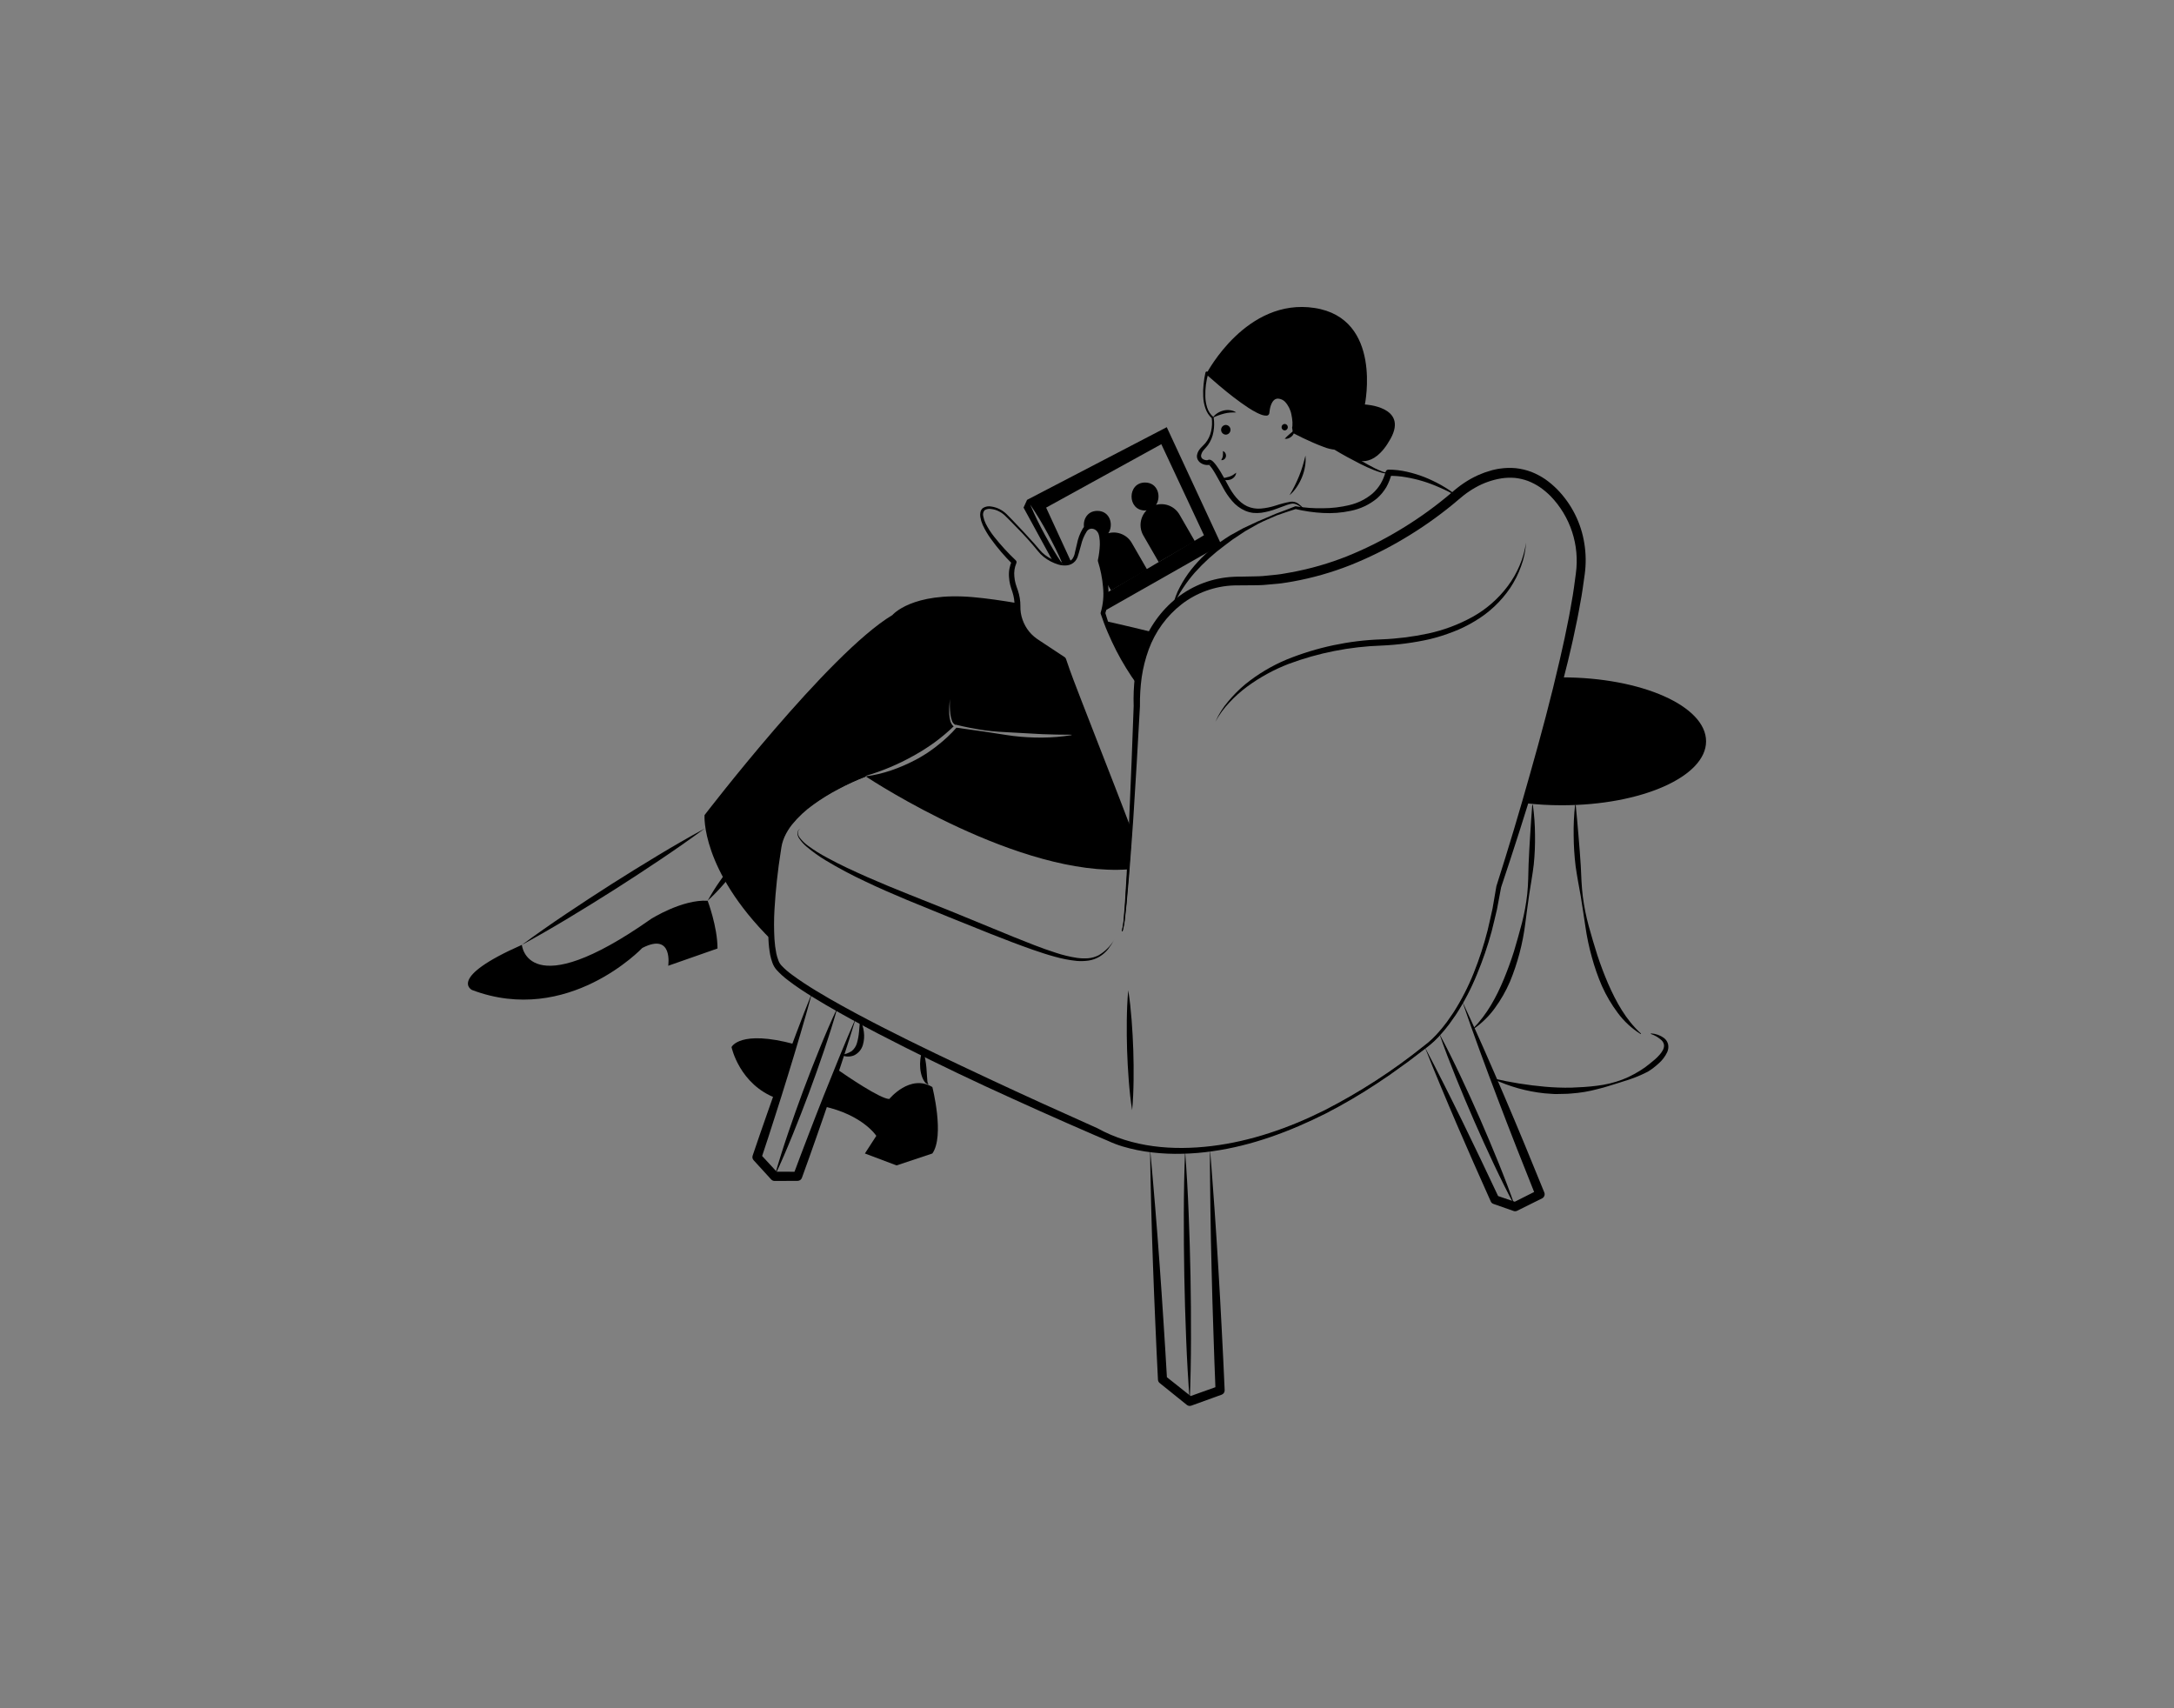 <svg width="700" height="550" viewBox="0 0 700 550" fill="none" xmlns="http://www.w3.org/2000/svg">
<rect x="0" y="0" width="700" height="550" fill="#808080" stroke="none"/>
<path d="M369.361 183.378L357.721 190.088L357.701 190.058L355.761 186.688C355.477 184.586 355.015 182.512 354.381 180.488C355.311 176.168 355.081 173.508 354.661 171.958C354.497 171.303 354.145 170.711 353.647 170.256C353.149 169.8 352.528 169.502 351.861 169.398C351.352 169.334 350.836 169.419 350.374 169.643C349.913 169.866 349.526 170.219 349.261 170.658C348.341 168.028 349.701 164.488 353.331 164.488C357.471 164.488 358.631 169.048 356.871 171.678C358.296 171.296 359.807 171.395 361.17 171.959C362.533 172.523 363.672 173.521 364.411 174.798L369.271 183.218L369.361 183.378Z" fill="black"/>
<path d="M342.221 212.478C344.611 220.338 362.191 262.318 363.931 266.458L363.281 279.908C328.411 282.448 281.081 251.508 278.741 249.968C281.531 249.595 284.277 248.949 286.941 248.038C289.636 247.121 292.255 245.991 294.771 244.658C296.051 244.028 297.241 243.228 298.461 242.498C299.621 241.668 300.821 240.888 301.921 239.968C304.112 238.269 306.138 236.368 307.971 234.288C309.441 234.518 310.891 234.728 312.351 234.908L316.991 235.558C320.081 235.998 323.151 236.558 326.261 236.958C329.37 237.331 332.5 237.505 335.631 237.478C338.766 237.453 341.895 237.192 344.991 236.698C345.006 236.693 345.02 236.684 345.031 236.672C345.042 236.659 345.049 236.644 345.051 236.628C345.05 236.61 345.042 236.592 345.029 236.58C345.016 236.567 344.999 236.559 344.981 236.558C341.851 236.548 338.751 236.508 335.651 236.378L326.351 235.868C323.251 235.718 320.131 235.568 317.051 235.138C313.971 234.698 310.901 234.098 307.891 233.358C307.807 233.338 307.718 233.348 307.641 233.388C307.374 233.253 307.138 233.065 306.945 232.837C306.753 232.608 306.609 232.343 306.521 232.058C306.252 231.332 306.074 230.577 305.991 229.808C305.814 228.244 305.777 226.668 305.881 225.098C305.656 226.667 305.576 228.254 305.641 229.838C305.674 230.646 305.801 231.449 306.021 232.228C306.145 232.64 306.338 233.029 306.591 233.378C306.728 233.559 306.889 233.721 307.071 233.858C305.193 235.666 303.199 237.349 301.101 238.898C298.857 240.538 296.509 242.031 294.071 243.368C289.192 246.108 284.015 248.279 278.641 249.838C278.624 249.843 278.608 249.853 278.598 249.868C278.587 249.882 278.581 249.9 278.581 249.918C278.582 249.925 278.586 249.932 278.591 249.938C277.241 250.408 253.181 259.158 250.911 272.638C249.251 282.478 247.931 293.998 248.381 302.188L248.291 302.548C225.571 279.968 226.851 262.438 226.851 262.438C226.851 262.438 266.791 210.308 287.341 198.028C287.341 198.028 293.601 190.508 313.401 192.268C317.521 192.628 322.421 193.328 327.601 194.208C327.624 194.534 327.628 194.861 327.611 195.188C327.555 197.453 328.068 199.695 329.104 201.71C330.14 203.724 331.666 205.446 333.541 206.718C335.031 207.728 342.221 212.478 342.221 212.478Z" fill="black"/>
<path d="M371.131 203.548C367.011 209.368 366.231 219.168 366.231 219.168L366.181 220.258C361.955 213.94 358.526 207.125 355.971 199.968C364.811 201.958 371.131 203.548 371.131 203.548Z" fill="black"/>
<path d="M357.701 190.058L356.081 191.018C356.107 192.999 355.845 194.973 355.301 196.878L393.231 175.348L375.681 137.538L330.701 160.938L329.571 163.438L338.941 180.608C339.913 181.081 340.957 181.389 342.031 181.518C340.011 178.568 338.241 175.478 336.521 172.358C334.744 169.136 333.136 165.825 331.701 162.438C333.76 165.485 335.663 168.636 337.401 171.878C339.091 175.028 340.721 178.218 342.111 181.528C343.086 181.674 344.082 181.491 344.941 181.008L344.931 180.998L336.841 163.438L373.931 143.018L387.661 172.338L369.271 183.218L357.701 190.058Z" fill="black"/>
<path d="M168.038 304.214C168.038 304.214 169.709 323.93 209.643 295.859C209.643 295.859 219.668 289.51 227.855 290.011C227.855 290.011 231.03 298.366 231.03 305.383L215.157 310.942C215.157 310.942 216.828 300.037 206.802 305.216C206.802 305.216 182.909 330.446 151.998 318.75C151.998 318.75 143.811 314.907 168.038 304.214Z" fill="black"/>
<path d="M168.038 304.214C172.732 300.769 177.494 297.431 182.325 294.201C187.14 290.948 192.019 287.793 196.909 284.657C201.82 281.553 206.744 278.47 211.73 275.485C216.702 272.476 221.743 269.577 226.853 266.786C222.16 270.233 217.399 273.572 212.568 276.802C207.752 280.055 202.874 283.21 197.982 286.343C193.07 289.445 188.146 292.528 183.159 295.513C178.188 298.521 173.147 301.421 168.038 304.214Z" fill="black"/>
<path d="M227.855 290.011C229.027 287.874 230.315 285.803 231.712 283.806C233.077 281.798 234.534 279.862 236.009 277.94C237.513 276.041 239.037 274.158 240.651 272.349C242.245 270.512 243.939 268.764 245.726 267.115C244.554 269.255 243.265 271.33 241.865 273.329C240.501 275.336 239.046 277.269 237.572 279.186C236.069 281.08 234.547 282.96 232.934 284.768C231.337 286.607 229.642 288.357 227.855 290.011Z" fill="black"/>
<path d="M257.764 266.786C257.496 266.916 257.272 267.121 257.12 267.377C256.969 267.633 256.896 267.928 256.912 268.226C256.978 268.812 257.215 269.366 257.595 269.818C258.327 270.761 259.191 271.596 260.16 272.295C262.098 273.721 264.14 275.001 266.269 276.122C270.49 278.449 274.894 280.448 279.306 282.411C288.15 286.302 297.202 289.727 306.191 293.38L319.637 298.901C324.109 300.759 328.591 302.586 333.094 304.325C335.346 305.195 337.616 306.006 339.903 306.739C342.169 307.502 344.497 308.063 346.861 308.417C348.03 308.579 349.212 308.616 350.389 308.528C351.559 308.423 352.699 308.096 353.747 307.565C355.824 306.35 357.553 304.62 358.768 302.543C358.193 303.617 357.529 304.641 356.784 305.604C356.002 306.565 355.062 307.385 354.004 308.029C352.92 308.664 351.727 309.087 350.486 309.277C349.252 309.448 348.004 309.486 346.762 309.392C344.315 309.145 341.895 308.678 339.532 307.997C337.172 307.356 334.858 306.588 332.56 305.792C323.378 302.569 314.432 298.839 305.439 295.232L291.981 289.732C287.506 287.847 283.041 285.931 278.659 283.824C274.247 281.766 269.947 279.476 265.778 276.963C263.69 275.694 261.7 274.27 259.825 272.702C258.871 271.921 258.036 271.005 257.345 269.984C256.982 269.468 256.779 268.857 256.761 268.227C256.769 267.915 256.867 267.612 257.046 267.355C257.224 267.099 257.474 266.901 257.764 266.786Z" fill="black"/>
<path d="M363.28 318.834C363.798 322.037 364.119 325.246 364.37 328.458C364.634 331.669 364.781 334.884 364.905 338.1C364.992 341.317 365.054 344.535 365 347.756C364.958 350.978 364.845 354.201 364.533 357.431C364.012 354.228 363.69 351.019 363.44 347.807C363.176 344.596 363.029 341.381 362.907 338.165C362.823 334.948 362.761 331.73 362.816 328.508C362.859 325.287 362.971 322.064 363.28 318.834Z" fill="black"/>
<path d="M391.35 232.366C392.393 229.991 393.783 227.783 395.475 225.815C397.137 223.811 398.978 221.964 400.977 220.296C405.036 217.011 409.544 214.323 414.365 212.314C424.043 208.4 434.333 206.214 444.767 205.856C449.864 205.66 454.934 205.023 459.921 203.953C464.882 202.877 469.661 201.085 474.107 198.634C478.553 196.171 482.426 192.792 485.469 188.721C487.003 186.681 488.281 184.461 489.275 182.11C490.3 179.753 490.999 177.267 491.352 174.721C491.213 177.314 490.679 179.871 489.768 182.303C488.892 184.764 487.718 187.108 486.272 189.283C483.318 193.646 479.433 197.299 474.897 199.98C472.655 201.347 470.293 202.505 467.839 203.44C465.397 204.388 462.896 205.175 460.352 205.797C455.261 206.94 450.08 207.628 444.868 207.852C434.644 208.192 424.543 210.184 414.956 213.751C410.193 215.583 405.695 218.041 401.581 221.061C399.527 222.583 397.616 224.29 395.872 226.161C394.098 228.021 392.577 230.107 391.35 232.366Z" fill="black"/>
<path d="M377.639 195.164C378.105 192.994 378.879 190.902 379.939 188.952C380.976 186.986 382.188 185.118 383.56 183.369C386.335 179.895 389.592 176.834 393.232 174.28C394.151 173.661 395.059 173.026 396 172.447L398.899 170.842L400.347 170.045L401.846 169.35C402.842 168.881 403.847 168.435 404.831 167.949C406.841 167.069 408.881 166.266 410.881 165.366C412.942 164.621 414.991 163.84 417.029 163.022C417.087 162.998 417.15 162.992 417.212 163.002L417.264 163.011C420.141 163.489 423.057 163.699 425.974 163.638C428.856 163.635 431.728 163.291 434.529 162.611C437.257 161.97 439.796 160.696 441.943 158.894C442.959 157.985 443.835 156.93 444.544 155.765C445.238 154.574 445.772 153.297 446.134 151.966L446.159 151.88C446.216 151.686 446.334 151.516 446.494 151.394C446.655 151.272 446.851 151.204 447.052 151.201C449.071 151.208 451.082 151.441 453.048 151.898C454.974 152.333 456.865 152.912 458.705 153.63C460.523 154.366 462.294 155.213 464.007 156.167C465.698 157.135 467.327 158.208 468.885 159.38C468.895 159.388 468.904 159.398 468.911 159.409C468.918 159.421 468.922 159.433 468.924 159.446C468.926 159.459 468.925 159.473 468.922 159.485C468.918 159.498 468.913 159.51 468.905 159.521C468.89 159.539 468.868 159.553 468.845 159.557C468.821 159.562 468.796 159.559 468.775 159.548L466.213 158.198C465.336 157.795 464.492 157.337 463.597 156.984C461.854 156.2 460.065 155.524 458.239 154.96C456.424 154.409 454.577 153.972 452.708 153.652C450.884 153.322 449.032 153.178 447.179 153.221L448.097 152.456C447.722 153.989 447.144 155.465 446.379 156.846C445.564 158.214 444.539 159.447 443.343 160.499C440.918 162.48 438.046 163.84 434.977 164.461C432.013 165.1 428.975 165.336 425.947 165.164C422.954 165.002 419.982 164.571 417.067 163.875L417.301 163.864C415.229 164.522 413.164 165.214 411.108 165.941C410.103 166.36 409.107 166.801 408.113 167.244C407.122 167.693 406.113 168.107 405.158 168.629C404.2 169.145 403.263 169.7 402.317 170.233L400.903 171.039L399.547 171.939L396.844 173.736L394.255 175.679C390.79 178.23 387.598 181.131 384.728 184.336C383.309 185.953 382.006 187.669 380.829 189.47C379.616 191.263 378.611 193.188 377.834 195.208L377.831 195.217C377.822 195.241 377.805 195.26 377.783 195.272C377.76 195.283 377.735 195.285 377.71 195.279C377.686 195.272 377.666 195.257 377.652 195.235C377.639 195.214 377.635 195.189 377.639 195.164L377.639 195.164Z" fill="black"/>
<path d="M419.715 163.974C418.488 162.936 417.112 161.807 415.58 162.233C414.804 162.418 414.043 162.665 413.306 162.972L410.992 163.821C409.417 164.426 407.779 164.853 406.109 165.095C405.241 165.204 404.364 165.216 403.493 165.133C402.608 165.022 401.743 164.789 400.921 164.441C399.305 163.727 397.873 162.654 396.733 161.304C395.619 160.015 394.651 158.605 393.849 157.101C393.04 155.643 392.329 154.21 391.495 152.822C391.095 152.126 390.682 151.436 390.238 150.798C390.03 150.488 389.802 150.192 389.556 149.913C389.463 149.802 389.36 149.699 389.25 149.607C389.202 149.563 389.197 149.575 389.26 149.58C389.401 149.601 389.545 149.57 389.664 149.493C389.784 149.416 389.872 149.299 389.912 149.162L389.337 149.677C388.395 149.826 387.432 149.613 386.639 149.083C386.224 148.813 385.887 148.439 385.659 147.999C385.427 147.547 385.344 147.032 385.421 146.53C385.749 144.617 387.327 143.663 388.13 142.655C389.029 141.549 389.654 140.247 389.955 138.855C390.277 137.444 390.346 135.986 390.158 134.551L390.271 134.743C389.282 133.852 388.541 132.719 388.123 131.455C387.698 130.225 387.46 128.938 387.417 127.637C387.351 126.351 387.39 125.061 387.533 123.78C387.649 122.494 387.85 121.217 388.135 119.958C388.152 119.882 388.189 119.811 388.241 119.753C388.294 119.695 388.36 119.651 388.434 119.625C388.508 119.599 388.587 119.593 388.664 119.606C388.742 119.619 388.814 119.652 388.875 119.7L388.902 119.722C391.905 122.144 395.025 124.441 398.164 126.665C399.737 127.773 401.331 128.848 402.962 129.826C403.777 130.314 404.597 130.784 405.427 131.182C406.131 131.573 406.905 131.821 407.705 131.911L406.81 132.83C406.858 131.848 407.028 130.875 407.316 129.935C407.608 128.896 408.179 127.956 408.966 127.216C409.186 127.011 409.437 126.84 409.708 126.708L410.121 126.503L410.563 126.386C410.712 126.351 410.862 126.312 411.01 126.287L411.449 126.276C411.734 126.257 412.02 126.278 412.298 126.341C413.389 126.511 414.401 127.015 415.194 127.783C415.94 128.489 416.541 129.335 416.964 130.271C417.379 131.15 417.695 132.072 417.906 133.021C418.115 133.957 418.234 134.911 418.263 135.87C418.277 136.364 418.26 136.859 418.212 137.351C418.177 137.624 418.127 137.896 418.061 138.164L417.916 138.618C417.808 138.838 417.674 139.044 417.518 139.234L417.277 137.597C419.354 138.713 421.47 139.809 423.593 140.844C424.658 141.35 425.729 141.851 426.81 142.287C427.811 142.734 428.865 143.051 429.947 143.229L430.041 143.238C430.16 143.25 430.274 143.289 430.374 143.354C433.033 145.096 435.713 146.855 438.469 148.456C439.851 149.25 441.235 150.044 442.658 150.754C443.366 151.111 444.091 151.431 444.832 151.713C445.533 152.042 446.308 152.181 447.08 152.117L447.1 152.113C447.125 152.108 447.151 152.112 447.173 152.125C447.195 152.139 447.21 152.16 447.217 152.185C447.223 152.209 447.22 152.235 447.208 152.258C447.196 152.28 447.175 152.297 447.151 152.305C446.333 152.479 445.483 152.422 444.696 152.139C443.915 151.916 443.147 151.654 442.393 151.352C440.888 150.758 439.42 150.084 437.982 149.357C435.107 147.895 432.278 146.368 429.521 144.684L429.947 144.809C428.659 144.686 427.395 144.377 426.195 143.891C425.044 143.477 423.931 143.008 422.821 142.532C420.604 141.57 418.444 140.534 416.302 139.413L416.061 137.777C416.024 137.771 415.999 137.813 416.009 137.821C416.022 137.759 416.038 137.697 416.057 137.635C416.096 137.51 416.108 137.297 416.139 137.133C416.169 136.736 416.174 136.339 416.156 135.942C416.11 135.118 415.997 134.299 415.817 133.494C415.539 131.939 414.819 130.497 413.744 129.34C413.255 128.852 412.629 128.523 411.95 128.399C411.664 128.324 411.364 128.318 411.075 128.38C410.786 128.443 410.516 128.572 410.286 128.758C409.328 129.542 408.846 131.366 408.723 132.901L408.717 132.979C408.698 133.204 408.597 133.414 408.433 133.569C408.269 133.725 408.054 133.814 407.828 133.821C407.214 133.819 406.606 133.703 406.036 133.478C405.548 133.293 405.071 133.081 404.608 132.843C403.719 132.386 402.856 131.883 402.02 131.337C400.368 130.259 398.791 129.106 397.24 127.923C394.144 125.552 391.206 123.013 388.285 120.446L389.052 120.21C388.355 122.611 388.034 125.106 388.099 127.606C388.117 128.845 388.32 130.075 388.702 131.254C389.074 132.413 389.757 133.448 390.675 134.247L390.688 134.258C390.742 134.304 390.778 134.369 390.788 134.439C391.015 135.957 390.99 137.501 390.716 139.011C390.461 140.553 389.858 142.017 388.952 143.291C388.719 143.611 388.466 143.916 388.195 144.204C387.95 144.491 387.718 144.73 387.501 145.003C387.095 145.477 386.827 146.053 386.726 146.668C386.706 146.914 386.762 147.16 386.885 147.373C387.009 147.586 387.194 147.757 387.416 147.864C387.893 148.138 388.451 148.234 388.993 148.136L388.418 148.651C388.504 148.421 388.671 148.231 388.886 148.115C389.102 147.999 389.352 147.964 389.591 148.018C389.79 148.064 389.979 148.148 390.148 148.264C390.368 148.411 390.572 148.584 390.753 148.778C391.06 149.102 391.346 149.447 391.608 149.809C392.123 150.501 392.575 151.206 393.016 151.916C393.878 153.337 394.653 154.829 395.421 156.245C396.913 159.026 398.831 161.713 401.555 162.996C402.944 163.619 404.469 163.877 405.985 163.744C407.574 163.604 409.143 163.287 410.662 162.8C412.236 162.269 413.846 161.848 415.479 161.542C416.368 161.421 417.27 161.635 418.009 162.142C418.686 162.633 419.305 163.2 419.854 163.831C419.872 163.85 419.882 163.876 419.881 163.903C419.881 163.929 419.869 163.954 419.85 163.972C419.832 163.989 419.808 163.998 419.783 163.999C419.758 163.999 419.734 163.99 419.715 163.974Z" fill="black"/>
<path d="M413.656 141.262C414.132 140.751 414.637 140.268 415.17 139.816L415.92 139.178C416.197 138.938 416.487 138.713 416.789 138.505C416.796 138.9 416.712 139.291 416.545 139.649C416.378 140.007 416.131 140.322 415.824 140.571C415.53 140.825 415.19 141.022 414.824 141.152C414.452 141.294 414.048 141.333 413.656 141.262Z" fill="black"/>
<path d="M436.155 147.755C436.155 147.755 441.978 151.663 447.742 141.262C453.507 130.861 439.471 130.234 439.471 130.234C439.471 130.234 445.236 102.54 423.283 99.156C401.331 95.772 388.593 120.084 388.593 120.084C388.593 120.084 403.627 132.951 407.767 132.866C407.767 132.866 408.006 124.816 413.924 128.099C413.924 128.099 418.059 130.653 416.789 138.505C416.789 138.505 428.837 144.25 429.947 144.019C431.058 143.788 436.155 147.755 436.155 147.755Z" fill="black"/>
<path d="M393.227 154.065C394.099 153.919 394.962 153.723 395.812 153.476C396.199 153.353 396.571 153.187 396.921 152.981C397.307 152.743 397.679 152.483 398.034 152.2C397.988 152.713 397.774 153.196 397.426 153.576C397.076 153.969 396.628 154.262 396.128 154.424C395.641 154.58 395.127 154.63 394.619 154.572C394.119 154.526 393.639 154.351 393.227 154.065Z" fill="black"/>
<path d="M390.473 134.495C390.864 133.906 391.376 133.407 391.975 133.031C392.573 132.643 393.231 132.358 393.923 132.186C394.62 132.009 395.344 131.968 396.056 132.065C396.762 132.148 397.439 132.394 398.034 132.782C397.323 132.807 396.677 132.771 396.034 132.845C395.402 132.893 394.775 132.998 394.161 133.157C392.893 133.489 391.659 133.937 390.473 134.495Z" fill="black"/>
<path d="M393.773 145.23C394.096 145.347 394.365 145.577 394.53 145.877C394.714 146.191 394.788 146.556 394.741 146.916C394.691 147.293 394.495 147.635 394.194 147.867C394.06 147.977 393.905 148.058 393.739 148.107C393.573 148.157 393.399 148.173 393.227 148.154C393.37 147.823 393.513 147.592 393.595 147.368C393.677 147.179 393.73 146.979 393.752 146.775C393.796 146.261 393.803 145.745 393.773 145.23Z" fill="black"/>
<path d="M415.223 159.433C416.401 157.458 417.428 155.397 418.295 153.267C418.729 152.213 419.109 151.138 419.434 150.046C419.785 148.954 420.027 147.835 420.34 146.692C420.452 147.871 420.403 149.059 420.194 150.225C419.998 151.396 419.672 152.543 419.222 153.642C418.779 154.743 418.221 155.794 417.557 156.778C416.911 157.771 416.125 158.665 415.223 159.433Z" fill="black"/>
<path d="M394.692 139.946C395.098 139.932 395.483 139.761 395.765 139.469C396.047 139.177 396.205 138.786 396.205 138.38C396.205 137.973 396.047 137.583 395.765 137.291C395.483 136.999 395.098 136.827 394.692 136.813C394.286 136.827 393.901 136.999 393.619 137.291C393.336 137.583 393.179 137.973 393.179 138.38C393.179 138.786 393.336 139.177 393.619 139.469C393.901 139.761 394.286 139.932 394.692 139.946Z" fill="black"/>
<path d="M413.656 138.582C413.927 138.573 414.184 138.459 414.372 138.264C414.56 138.069 414.665 137.809 414.665 137.538C414.665 137.267 414.56 137.007 414.372 136.812C414.184 136.617 413.927 136.503 413.656 136.494C413.386 136.503 413.129 136.617 412.941 136.812C412.753 137.007 412.648 137.267 412.648 137.538C412.648 137.809 412.753 138.069 412.941 138.264C413.129 138.459 413.386 138.573 413.656 138.582Z" fill="black"/>
<path d="M278.741 249.968C278.711 249.968 278.691 249.978 278.661 249.978C278.653 249.98 278.646 249.98 278.639 249.979C278.631 249.978 278.624 249.976 278.617 249.972C278.611 249.968 278.605 249.964 278.601 249.958C278.596 249.952 278.593 249.945 278.591 249.938L278.651 249.908L278.741 249.968Z" fill="white"/>
<path d="M366.158 220.403C364.893 218.683 363.703 216.909 362.587 215.079C361.473 213.253 360.395 211.399 359.428 209.487C358.455 207.577 357.546 205.636 356.701 203.661C355.845 201.693 355.107 199.672 354.411 197.615C354.366 197.483 354.365 197.339 354.408 197.207L354.424 197.158C355.207 194.505 355.456 191.724 355.159 188.974C355.041 187.579 354.845 186.192 354.572 184.819C354.306 183.451 353.96 182.1 353.537 180.772C353.488 180.62 353.479 180.457 353.51 180.3C353.869 178.663 354.077 176.996 354.132 175.321C354.152 174.51 354.095 173.699 353.961 172.898C353.906 172.535 353.815 172.178 353.69 171.832C353.563 171.524 353.384 171.24 353.162 170.991C352.952 170.751 352.695 170.558 352.407 170.423C352.118 170.288 351.805 170.215 351.487 170.208C351.177 170.214 350.873 170.297 350.602 170.448C350.331 170.599 350.101 170.814 349.932 171.075C349.055 172.461 348.421 173.988 348.06 175.589L347.355 178.097C347.225 178.529 347.127 178.912 346.949 179.391C346.771 179.859 346.515 180.294 346.192 180.678C345.521 181.435 344.592 181.916 343.586 182.027C342.655 182.128 341.714 182.044 340.816 181.779C339.092 181.268 337.483 180.431 336.076 179.313C335.37 178.761 334.735 178.123 334.186 177.415C333.655 176.737 333.097 176.076 332.533 175.422C330.278 172.798 327.879 170.294 325.434 167.84L323.597 166.015C322.991 165.442 322.304 164.963 321.558 164.592C320.818 164.221 320.019 163.984 319.197 163.89C318.454 163.731 317.679 163.864 317.032 164.262C316.798 164.531 316.637 164.855 316.563 165.203C316.488 165.551 316.503 165.913 316.606 166.254C316.685 166.65 316.786 167.041 316.907 167.426C317.053 167.811 317.223 168.192 317.382 168.574C318.151 170.087 319.072 171.518 320.131 172.844C322.259 175.533 324.579 178.064 327.073 180.418C327.195 180.535 327.278 180.689 327.308 180.856C327.338 181.023 327.314 181.196 327.24 181.349L327.234 181.362C326.666 182.712 326.451 184.184 326.608 185.639C326.664 186.384 326.792 187.121 326.99 187.84C327.175 188.565 327.465 189.246 327.734 190.077C328.285 191.702 328.563 193.407 328.557 195.123C328.51 196.61 328.741 198.093 329.239 199.496C329.726 200.903 330.454 202.216 331.391 203.373C331.863 203.943 332.385 204.471 332.949 204.95C333.531 205.44 334.148 205.886 334.795 206.286L342.811 211.585C343.011 211.717 343.161 211.913 343.236 212.141L343.244 212.167C344.743 216.695 346.552 221.274 348.301 225.807L353.604 239.441L358.918 253.079C360.694 257.622 362.431 262.188 364.162 266.746L364.164 266.752C364.173 266.776 364.173 266.803 364.162 266.826C364.152 266.85 364.133 266.869 364.109 266.879C364.085 266.889 364.059 266.89 364.034 266.88C364.01 266.871 363.991 266.853 363.98 266.829C361.929 262.392 359.921 257.941 357.956 253.478C356.002 249.005 354.011 244.548 352.122 240.047L346.459 226.539C344.637 221.993 342.773 217.523 341.197 212.789L341.631 213.37L333.615 208.031C332.906 207.575 332.231 207.069 331.594 206.517C329.632 204.81 328.173 202.6 327.376 200.125C326.824 198.488 326.582 196.763 326.663 195.037C326.68 193.539 326.453 192.048 325.991 190.623C325.783 189.924 325.45 189.122 325.261 188.284C325.055 187.45 324.93 186.599 324.887 185.742C324.75 183.988 325.067 182.229 325.808 180.633L325.969 181.577C323.471 179.107 321.181 176.435 319.123 173.588C318.072 172.157 317.166 170.625 316.42 169.014C316.258 168.59 316.089 168.171 315.943 167.741C315.818 167.295 315.718 166.842 315.645 166.385C315.573 165.904 315.583 165.414 315.675 164.936C315.77 164.401 316.055 163.919 316.476 163.576C316.892 163.314 317.356 163.137 317.841 163.055C318.326 162.974 318.823 162.99 319.302 163.102C320.202 163.241 321.075 163.523 321.887 163.936C322.692 164.348 323.431 164.878 324.08 165.507L325.912 167.371C328.32 169.874 330.706 172.398 333.017 175L334.717 176.985C335.248 177.637 335.859 178.22 336.534 178.72C337.876 179.736 339.411 180.468 341.044 180.873C342.624 181.262 344.41 181.109 345.305 179.943C345.739 179.289 346.024 178.547 346.138 177.77L346.74 175.241C347.075 173.437 347.729 171.707 348.671 170.132C348.979 169.688 349.371 169.31 349.826 169.019C350.322 168.713 350.893 168.548 351.476 168.543C352.028 168.541 352.574 168.652 353.081 168.871C353.587 169.09 354.043 169.411 354.42 169.815C354.787 170.205 355.085 170.655 355.3 171.145C355.49 171.608 355.626 172.091 355.707 172.585C355.864 173.496 355.934 174.42 355.917 175.344C355.877 177.139 355.654 178.925 355.252 180.675L355.225 180.203C355.66 181.611 356.011 183.042 356.277 184.491C356.549 185.932 356.739 187.388 356.844 188.85C357.096 191.824 356.754 194.817 355.838 197.657L355.851 197.201C356.451 199.204 357.092 201.218 357.862 203.192C358.616 205.171 359.438 207.122 360.331 209.048C361.225 210.97 362.14 212.887 363.147 214.758C364.15 216.631 365.215 218.471 366.324 220.292C366.338 220.314 366.342 220.341 366.337 220.366C366.331 220.391 366.316 220.413 366.294 220.428C366.273 220.442 366.247 220.448 366.221 220.443C366.196 220.438 366.173 220.424 366.158 220.403H366.158Z" fill="black"/>
<path d="M342.221 181.797C342.161 181.708 342.091 181.608 342.031 181.518C342.055 181.53 342.084 181.534 342.111 181.528C342.141 181.618 342.181 181.708 342.221 181.797Z" fill="white"/>
<path d="M276.934 328.348C277.585 329.544 277.997 330.856 278.148 332.209C278.343 333.606 278.241 335.029 277.847 336.383C277.642 337.125 277.279 337.815 276.783 338.405C276.288 338.994 275.671 339.471 274.976 339.801C274.307 340.073 273.589 340.198 272.868 340.17C272.148 340.141 271.442 339.96 270.797 339.636C272.015 339.5 273.186 339.089 274.223 338.434C275.061 337.752 275.662 336.823 275.941 335.78C276.271 334.621 276.49 333.434 276.593 332.235L276.934 328.348Z" fill="black"/>
<path d="M297.113 338.132C297.474 339.05 297.742 340.001 297.913 340.971C298.088 341.908 298.207 342.837 298.292 343.761C298.38 344.684 298.427 345.602 298.479 346.51C298.508 346.963 298.52 347.419 298.581 347.86C298.595 348.322 298.734 348.772 298.985 349.16C298.715 349.106 298.459 348.996 298.234 348.838C298.008 348.679 297.818 348.476 297.676 348.241C297.376 347.811 297.13 347.346 296.945 346.856C296.599 345.919 296.382 344.939 296.301 343.944C296.214 342.97 296.229 341.989 296.347 341.018C296.456 340.023 296.714 339.05 297.113 338.132Z" fill="black"/>
<path d="M255.908 336.218L250.074 353.637C238.057 349.216 235.544 337.13 235.544 337.13C235.544 337.13 238.141 331.401 255.908 336.218Z" fill="black"/>
<path d="M300.207 371.383L288.678 375.226L278.486 371.383L282.161 365.702C282.161 365.702 277.817 358.942 265.112 356.192L269.498 344.259C272.658 346.452 283.491 353.839 286.339 353.839C286.339 353.839 293.022 345.652 300.207 349.996C300.207 349.996 304.217 365.702 300.207 371.383Z" fill="black"/>
<path d="M275.61 327.641C274.302 331.994 272.927 336.322 271.52 340.637C270.118 344.955 268.685 349.262 267.221 353.557C265.748 357.848 264.293 362.147 262.769 366.42C261.266 370.7 259.759 374.98 258.198 379.239C258.096 379.518 257.911 379.759 257.667 379.93C257.424 380.101 257.135 380.194 256.838 380.196L256.827 380.196L249.412 380.229C249.205 380.229 249.001 380.186 248.812 380.103C248.622 380.02 248.452 379.898 248.312 379.746L242.65 373.547L242.645 373.541C242.468 373.348 242.347 373.111 242.293 372.855C242.24 372.599 242.255 372.334 242.339 372.086C243.829 367.673 245.349 363.269 246.896 358.874C248.422 354.473 249.996 350.087 251.58 345.705C253.156 341.321 254.77 336.949 256.423 332.589C258.072 328.229 259.745 323.877 261.498 319.551C260.288 324.059 258.999 328.54 257.685 333.013C256.363 337.482 255.032 341.949 253.648 346.398C252.274 350.851 250.889 355.3 249.452 359.731C248.045 364.172 246.602 368.602 245.124 373.02L244.813 371.559L250.512 377.724L249.412 377.241L256.827 377.274L255.456 378.231C257.024 373.975 258.647 369.738 260.273 365.502C261.879 361.259 263.554 357.042 265.211 352.818C266.884 348.599 268.581 344.39 270.304 340.19C272.029 335.991 273.786 331.804 275.61 327.641Z" fill="black"/>
<path d="M269.665 324.364C268.365 329.039 266.88 333.646 265.33 338.228C263.791 342.815 262.143 347.36 260.474 351.898C258.77 356.423 257.042 360.939 255.205 365.414C253.38 369.894 251.488 374.349 249.41 378.735C250.708 374.058 252.192 369.452 253.742 364.87C255.281 360.283 256.929 355.737 258.601 351.2C260.308 346.676 262.035 342.16 263.873 337.685C265.699 333.206 267.589 328.751 269.665 324.364Z" fill="black"/>
<path d="M370.302 369.926C370.923 376.096 371.4 382.273 371.937 388.448C372.466 394.622 372.914 400.801 373.369 406.98C373.797 413.16 374.253 419.339 374.629 425.522C375.024 431.704 375.427 437.885 375.764 444.071L375.219 443.01L384.013 450L382.575 449.76L392.357 446.273L391.384 447.72C391.126 441.242 390.877 434.763 390.684 428.282C390.46 421.802 390.273 415.321 390.123 408.838C389.951 402.356 389.823 395.872 389.738 389.387C389.683 382.9 389.555 376.416 389.585 369.926C390.16 376.391 390.577 382.862 391.066 389.331C391.519 395.801 391.936 402.273 392.316 408.746C392.703 415.219 393.061 421.693 393.389 428.168C393.741 434.642 394.037 441.119 394.324 447.596C394.338 447.908 394.252 448.217 394.078 448.476C393.905 448.736 393.653 448.934 393.359 449.041L393.351 449.043L383.585 452.574C383.344 452.66 383.086 452.684 382.834 452.642C382.582 452.6 382.345 452.494 382.146 452.334L373.396 445.288L373.392 445.285C373.233 445.156 373.103 444.996 373.01 444.814C372.916 444.632 372.862 444.432 372.851 444.228C372.521 438.042 372.256 431.853 371.983 425.665C371.692 419.477 371.48 413.285 371.241 407.095C371.029 400.903 370.809 394.712 370.671 388.516C370.54 382.32 370.349 376.127 370.302 369.926Z" fill="black"/>
<path d="M381.578 370.532C382.09 377.244 382.474 383.959 382.731 390.676C383.015 397.393 383.183 404.112 383.328 410.831C383.436 417.551 383.518 424.271 383.484 430.994C383.479 437.716 383.344 444.44 383.08 451.167C382.566 444.455 382.181 437.74 381.924 431.023C381.64 424.306 381.472 417.587 381.33 410.868C381.225 404.148 381.142 397.428 381.176 390.705C381.183 383.983 381.317 377.259 381.578 370.532Z" fill="black"/>
<path d="M470.811 322.349C473.197 327.407 475.469 332.513 477.741 337.617C479.987 342.733 482.226 347.851 484.405 352.993C486.617 358.123 488.745 363.285 490.901 368.437L497.248 383.941C497.388 384.289 497.393 384.677 497.26 385.028C497.127 385.379 496.867 385.667 496.531 385.835L488.501 389.824L488.492 389.828C488.318 389.915 488.128 389.965 487.934 389.977C487.74 389.989 487.546 389.962 487.362 389.898L480.855 387.616L480.838 387.61C480.658 387.546 480.492 387.446 480.35 387.317C480.209 387.187 480.096 387.03 480.017 386.855C476.326 378.637 472.693 370.391 469.12 362.118C467.364 357.968 465.575 353.832 463.859 349.664C462.117 345.507 460.421 341.329 458.77 337.13C460.874 341.121 462.937 345.13 464.96 349.158C467.003 353.177 468.974 357.229 470.977 361.265C474.926 369.366 478.813 377.494 482.637 385.652L481.798 384.891L488.324 387.12L487.186 387.194L495.196 383.164L494.478 385.057L488.299 369.486C486.28 364.279 484.233 359.084 482.269 353.854C480.273 348.638 478.336 343.398 476.407 338.155C474.504 332.902 472.6 327.648 470.811 322.349Z" fill="black"/>
<path d="M463.449 332.823C465.861 337.298 468.092 341.852 470.26 346.433C472.439 351.009 474.511 355.633 476.562 360.265C478.578 364.913 480.572 369.57 482.459 374.275C484.358 378.974 486.192 383.702 487.843 388.509C485.429 384.036 483.197 379.483 481.03 374.901C478.851 370.324 476.78 365.701 474.731 361.067C472.716 356.419 470.723 351.761 468.836 347.057C466.938 342.357 465.103 337.63 463.449 332.823Z" fill="black"/>
<path d="M507.359 259.176C507.688 262.455 507.984 265.722 508.246 268.979C508.511 272.24 508.801 275.493 508.987 278.758C509.142 282.024 509.235 285.311 509.637 288.563C510.049 291.814 510.692 295.031 511.561 298.19C512.44 301.343 513.34 304.479 514.339 307.572C515.355 310.66 516.5 313.689 517.776 316.659C520.353 322.554 523.483 328.286 528.338 332.743C528.356 332.76 528.368 332.783 528.37 332.808C528.373 332.832 528.366 332.857 528.351 332.877C528.336 332.897 528.314 332.911 528.29 332.916C528.266 332.921 528.24 332.917 528.219 332.904C525.385 331.122 522.907 328.828 520.913 326.139C518.905 323.462 517.198 320.571 515.824 317.519C514.502 314.468 513.403 311.325 512.537 308.115C511.644 304.93 510.96 301.69 510.49 298.416C509.968 295.158 509.549 291.897 508.995 288.656C508.719 287.035 508.426 285.415 508.118 283.795C507.839 282.171 507.558 280.545 507.329 278.912C506.932 275.64 506.721 272.348 506.698 269.052C506.636 265.752 506.79 262.452 507.159 259.173C507.16 259.16 507.164 259.147 507.171 259.136C507.177 259.124 507.186 259.114 507.196 259.106C507.207 259.098 507.218 259.092 507.231 259.088C507.244 259.084 507.257 259.083 507.27 259.085C507.293 259.088 507.314 259.099 507.33 259.115C507.346 259.132 507.356 259.154 507.359 259.176Z" fill="black"/>
<path d="M493.561 259.17C494.009 262.35 494.241 265.557 494.255 268.768C494.309 271.975 494.173 275.182 493.848 278.373C493.472 281.561 492.88 284.72 492.397 287.881C491.912 291.043 491.556 294.22 491.112 297.4C490.304 303.811 488.65 310.086 486.193 316.062C484.902 319.051 483.283 321.887 481.367 324.519C479.469 327.16 477.129 329.454 474.451 331.3C474.44 331.307 474.428 331.312 474.415 331.315C474.402 331.317 474.388 331.317 474.376 331.315C474.363 331.312 474.35 331.307 474.339 331.3C474.328 331.292 474.319 331.283 474.312 331.272C474.299 331.252 474.294 331.229 474.296 331.206C474.298 331.183 474.308 331.161 474.325 331.145C478.823 326.584 481.822 321.013 484.229 315.228C485.416 312.322 486.515 309.368 487.464 306.352C488.368 303.324 489.226 300.271 490.037 297.192C490.833 294.106 491.406 290.967 491.754 287.8C492.089 284.63 492.099 281.431 492.187 278.252C492.301 275.074 492.517 271.907 492.706 268.73C492.892 265.554 493.111 262.371 493.361 259.179C493.362 259.153 493.374 259.128 493.394 259.11C493.414 259.092 493.44 259.083 493.467 259.085C493.49 259.086 493.512 259.096 493.529 259.111C493.546 259.127 493.557 259.148 493.561 259.17Z" fill="black"/>
<path d="M531.639 332.725C533.133 332.81 534.571 333.324 535.781 334.205C536.462 334.717 536.937 335.455 537.122 336.287C537.278 337.128 537.17 337.996 536.814 338.774C536.16 340.156 535.226 341.388 534.072 342.391C533.003 343.383 531.842 344.27 530.603 345.039C528.034 346.355 525.344 347.419 522.569 348.214C521.904 348.468 521.208 348.626 520.538 348.861C519.865 349.091 519.186 349.299 518.501 349.492C517.818 349.686 517.136 349.892 516.457 350.114C515.772 350.307 515.078 350.472 514.387 350.653C511.618 351.402 508.781 351.877 505.919 352.072C504.49 352.225 503.051 352.174 501.614 352.233C500.895 352.263 500.176 352.242 499.46 352.17L497.31 352.014C491.605 351.412 486.042 349.861 480.848 347.426C480.824 347.415 480.805 347.395 480.796 347.369C480.787 347.344 480.788 347.317 480.8 347.293C480.81 347.272 480.827 347.255 480.848 347.245C480.869 347.235 480.892 347.233 480.915 347.238C486.373 348.51 491.915 349.396 497.498 349.889C500.267 350.133 503.047 350.234 505.826 350.194C508.605 350.082 511.396 349.945 514.178 349.578C516.972 349.252 519.717 348.589 522.352 347.603C523.003 347.338 523.651 347.068 524.292 346.783L526.164 345.825C527.378 345.178 528.55 344.454 529.672 343.658C530.768 342.83 531.855 341.972 532.876 341.085C533.383 340.65 533.858 340.178 534.296 339.674C534.732 339.211 535.104 338.692 535.403 338.131C535.683 337.637 535.819 337.074 535.797 336.507C535.726 335.933 535.468 335.399 535.061 334.989C534.073 334.055 532.892 333.349 531.601 332.922L531.594 332.919C531.571 332.91 531.553 332.894 531.541 332.873C531.53 332.851 531.526 332.826 531.532 332.803C531.537 332.779 531.551 332.758 531.571 332.744C531.59 332.73 531.615 332.723 531.639 332.725V332.725Z" fill="black"/>
<path d="M278.684 250.009C275.699 251.146 272.784 252.461 269.955 253.945C267.121 255.406 264.398 257.074 261.808 258.935C259.214 260.761 256.88 262.93 254.868 265.383C252.851 267.795 251.582 270.744 251.218 273.868C250.195 280.167 249.488 286.515 249.103 292.885C248.908 296.054 248.899 299.231 249.076 302.401C249.166 303.966 249.363 305.523 249.666 307.061C249.825 307.806 250.04 308.539 250.31 309.252C250.535 309.933 250.902 310.558 251.388 311.086C252.449 312.216 253.618 313.24 254.877 314.145C256.13 315.099 257.449 315.983 258.765 316.869C261.418 318.617 264.152 320.259 266.914 321.854C272.441 325.039 278.081 328.047 283.765 330.966C295.135 336.809 306.695 342.289 318.28 347.711C329.867 353.14 341.526 358.387 353.227 363.598C364.472 369.775 377.62 370.806 390.193 369.239C402.831 367.667 415.043 363.363 426.447 357.672C437.826 351.838 448.586 344.867 458.562 336.868L458.589 336.849C460.503 335.416 462.239 333.762 463.762 331.919C464.577 331.037 465.265 330.045 466.02 329.111C466.722 328.136 467.402 327.143 468.082 326.151C470.684 322.095 472.895 317.8 474.684 313.324C476.484 308.851 477.989 304.265 479.189 299.595C479.76 297.253 480.267 294.894 480.8 292.544L482.042 285.417L482.043 285.411C482.048 285.383 482.055 285.355 482.064 285.328C485.935 273.311 489.603 261.228 493.069 249.078C496.533 236.936 499.815 224.738 502.644 212.446C503.31 209.366 504.076 206.304 504.674 203.212L505.62 198.583C505.931 197.039 506.173 195.486 506.453 193.938C507.048 190.845 507.42 187.73 507.847 184.622C508.468 180.063 508.045 175.423 506.612 171.051C505.178 166.679 502.77 162.69 499.571 159.384C498.501 158.314 497.339 157.34 496.1 156.472C494.859 155.639 493.53 154.944 492.138 154.4C490.743 153.888 489.292 153.55 487.815 153.391C486.33 153.265 484.835 153.316 483.361 153.542C480.367 154.026 477.484 155.04 474.846 156.538C473.516 157.284 472.244 158.13 471.041 159.067C469.851 159.986 468.673 161.073 467.426 162.08C462.492 166.119 457.262 169.781 451.779 173.035C446.303 176.306 440.578 179.14 434.657 181.512C428.712 183.86 422.55 185.618 416.262 186.762C414.68 186.997 413.115 187.34 411.521 187.483L406.743 187.915C405.148 188.027 403.544 187.979 401.946 188.018L399.557 188.04C398.789 188.022 398.022 188.035 397.255 188.066C391.082 188.298 385.135 190.453 380.246 194.23C375.363 198.051 371.652 203.167 369.535 208.995C368.475 211.912 367.72 214.93 367.282 218.003C366.867 221.095 366.686 224.215 366.74 227.334L366.74 227.363L366.739 227.384C366.117 239.461 365.439 251.534 364.704 263.602C364.313 269.635 363.893 275.667 363.442 281.697C363.21 284.711 362.965 287.725 362.685 290.736C362.547 292.242 362.393 293.746 362.222 295.25C362.093 296.768 361.835 298.272 361.452 299.747C361.444 299.773 361.427 299.795 361.403 299.808C361.378 299.821 361.35 299.824 361.324 299.816C361.298 299.809 361.276 299.791 361.263 299.767C361.25 299.743 361.247 299.714 361.255 299.688L361.264 299.658C361.605 298.198 361.827 296.714 361.927 295.218C362.07 293.716 362.195 292.211 362.302 290.704C362.523 287.691 362.71 284.676 362.883 281.659C363.226 275.626 363.529 269.59 363.793 263.552C364.363 251.478 364.877 239.402 365.334 227.323L365.333 227.373C365.235 224.174 365.378 220.972 365.762 217.794C366.177 214.603 366.931 211.464 368.012 208.432C370.191 202.291 374.05 196.885 379.149 192.828C384.309 188.777 390.603 186.437 397.156 186.135C397.967 186.095 398.779 186.074 399.592 186.086L401.941 186.045C403.499 185.993 405.061 186.029 406.615 185.907L411.272 185.447C412.824 185.296 414.351 184.945 415.892 184.706C422.041 183.576 428.065 181.845 433.876 179.538C439.686 177.199 445.303 174.405 450.674 171.184C456.057 167.977 461.191 164.369 466.033 160.391C467.243 159.413 468.385 158.35 469.692 157.332C470.981 156.325 472.343 155.416 473.768 154.613C474.483 154.212 475.214 153.841 475.962 153.499C476.711 153.164 477.481 152.882 478.24 152.573C479.017 152.305 479.808 152.069 480.599 151.837C481.412 151.677 482.207 151.441 483.037 151.355C484.69 151.11 486.366 151.062 488.03 151.213C489.697 151.397 491.335 151.787 492.906 152.373C494.456 152.985 495.934 153.766 497.312 154.702C498.659 155.652 499.919 156.718 501.079 157.888C505.687 162.594 508.705 168.625 509.711 175.134C510.228 178.35 510.267 181.626 509.827 184.854C509.381 188.003 508.987 191.163 508.374 194.274C508.085 195.833 507.833 197.401 507.513 198.953L506.54 203.605C505.923 206.715 505.146 209.783 504.439 212.869C501.477 225.179 498.068 237.363 494.478 249.488C490.876 261.61 487.082 273.671 483.096 285.671L483.117 285.584L481.79 292.747C481.229 295.11 480.693 297.48 480.092 299.832C478.834 304.527 477.268 309.133 475.406 313.623C473.582 318.135 471.332 322.463 468.688 326.548C467.997 327.55 467.304 328.551 466.589 329.537C465.82 330.482 465.12 331.481 464.288 332.376C462.717 334.262 460.925 335.952 458.951 337.411L458.977 337.392L455.156 340.309L453.246 341.767L451.291 343.166L447.385 345.968L443.393 348.648C438.042 352.188 432.501 355.43 426.794 358.36C415.344 364.095 403.142 368.657 390.347 370.407C387.154 370.864 383.936 371.125 380.711 371.189C377.479 371.271 374.245 371.122 371.035 370.74C367.809 370.369 364.622 369.713 361.512 368.778C359.947 368.3 358.417 367.71 356.936 367.014L352.543 365.121C340.809 360.026 329.126 354.784 317.496 349.396C305.881 343.996 294.375 338.36 282.978 332.49C277.291 329.533 271.647 326.487 266.1 323.253C263.327 321.634 260.58 319.965 257.897 318.179C256.56 317.275 255.23 316.36 253.949 315.358C252.62 314.377 251.39 313.268 250.277 312.047C249.69 311.382 249.244 310.605 248.964 309.763C248.677 308.976 248.45 308.168 248.286 307.347C247.988 305.74 247.802 304.115 247.728 302.483C247.587 299.259 247.635 296.03 247.872 292.812C248.338 286.408 249.126 280.031 250.233 273.706L250.439 272.521L250.721 271.308C250.952 270.515 251.244 269.741 251.594 268.993C252.306 267.519 253.196 266.137 254.242 264.878C256.345 262.417 258.772 260.251 261.457 258.442C264.105 256.62 266.884 254.996 269.77 253.582C272.641 252.15 275.595 250.892 278.616 249.812C278.628 249.807 278.642 249.805 278.656 249.806C278.67 249.807 278.683 249.81 278.695 249.816C278.708 249.822 278.719 249.83 278.728 249.84C278.737 249.85 278.744 249.862 278.749 249.875C278.757 249.902 278.755 249.93 278.743 249.955C278.731 249.98 278.71 249.999 278.684 250.009Z" fill="black"/>
<path d="M278.699 250.052C275.726 251.212 272.824 252.547 270.01 254.051C267.186 255.52 264.475 257.194 261.897 259.06C259.322 260.885 257.006 263.051 255.013 265.499C254.051 266.714 253.24 268.041 252.599 269.452C252.293 270.151 252.04 270.872 251.843 271.609L251.613 272.722L251.433 273.903C250.428 280.197 249.74 286.538 249.371 292.901C249.186 296.059 249.186 299.225 249.37 302.383C249.463 303.933 249.663 305.475 249.967 306.998C250.125 307.727 250.337 308.443 250.603 309.14C250.817 309.786 251.167 310.378 251.63 310.877C252.681 311.986 253.836 312.992 255.08 313.88C256.326 314.824 257.643 315.701 258.955 316.583C261.601 318.322 264.332 319.959 267.091 321.548C272.614 324.723 278.253 327.722 283.937 330.634C295.305 336.465 306.873 341.917 318.451 347.344C330.03 352.785 341.683 358.03 353.376 363.266C364.565 369.452 377.602 370.505 390.159 368.984C402.764 367.451 414.977 363.204 426.371 357.522C437.752 351.712 448.508 344.753 458.472 336.754L458.51 336.726C460.411 335.299 462.135 333.652 463.647 331.82C464.458 330.94 465.144 329.95 465.896 329.019C466.595 328.045 467.273 327.054 467.95 326.065C470.543 322.015 472.745 317.727 474.527 313.259C476.314 308.79 477.805 304.208 478.991 299.543C479.557 297.203 480.057 294.847 480.584 292.499L481.808 285.38C481.815 285.337 481.826 285.295 481.839 285.253C485.678 273.231 489.302 261.138 492.711 248.973C496.156 236.831 499.433 224.638 502.247 212.353C502.911 209.275 503.673 206.215 504.267 203.126L505.207 198.502C505.516 196.961 505.756 195.41 506.034 193.865C506.625 190.775 506.993 187.671 507.415 184.572C508.023 180.079 507.604 175.507 506.188 171.201C504.772 166.894 502.397 162.965 499.242 159.71C498.191 158.662 497.052 157.708 495.836 156.859C494.624 156.048 493.328 155.372 491.97 154.842C490.614 154.347 489.203 154.02 487.769 153.867C486.322 153.746 484.866 153.797 483.432 154.019C480.496 154.496 477.669 155.491 475.081 156.958C473.772 157.692 472.52 158.524 471.335 159.445C470.73 159.911 470.181 160.38 469.572 160.901C468.957 161.416 468.357 161.952 467.73 162.449C462.776 166.501 457.525 170.175 452.021 173.439C446.522 176.72 440.773 179.564 434.827 181.943C428.853 184.3 422.661 186.064 416.342 187.211C414.752 187.445 413.178 187.786 411.576 187.927L406.77 188.353C405.167 188.462 403.554 188.412 401.947 188.448L399.549 188.466C398.792 188.447 398.034 188.459 397.277 188.488C391.186 188.704 385.315 190.819 380.485 194.535C375.65 198.306 371.971 203.358 369.868 209.117C368.812 212.009 368.057 215.002 367.613 218.048C367.192 221.122 367.003 224.223 367.047 227.326V227.376L367.046 227.398C366.388 239.475 365.694 251.545 364.903 263.613C364.487 269.645 364.04 275.676 363.564 281.705C363.32 284.719 363.061 287.732 362.769 290.743C362.624 292.249 362.464 293.753 362.287 295.257C362.151 296.78 361.885 298.289 361.494 299.767C361.482 299.804 361.456 299.835 361.422 299.853C361.387 299.871 361.347 299.875 361.31 299.864C361.273 299.853 361.242 299.828 361.223 299.794C361.204 299.76 361.2 299.72 361.21 299.682L361.223 299.638C361.555 298.182 361.769 296.702 361.863 295.211C361.999 293.709 362.117 292.204 362.218 290.697C362.426 287.684 362.601 284.668 362.761 281.651C363.078 275.617 363.356 269.58 363.595 263.541C364.125 251.467 364.602 239.389 365.027 227.31L365.027 227.381C364.919 224.165 365.054 220.945 365.431 217.749C365.841 214.531 366.594 211.367 367.68 208.31C369.872 202.1 373.763 196.63 378.91 192.523C384.129 188.412 390.499 186.031 397.134 185.713C397.955 185.671 398.777 185.649 399.599 185.66L401.94 185.614C403.49 185.56 405.042 185.593 406.588 185.469L411.218 185.003C412.761 184.851 414.28 184.498 415.812 184.258C421.931 183.131 427.924 181.406 433.706 179.108C439.492 176.775 445.085 173.991 450.433 170.78C455.794 167.583 460.907 163.987 465.729 160.023C466.339 159.537 466.916 159.019 467.511 158.519C468.101 158.011 468.752 157.452 469.398 156.953C470.706 155.931 472.088 155.009 473.533 154.193C474.259 153.786 475.002 153.408 475.762 153.06C476.524 152.719 477.305 152.433 478.077 152.119C478.866 151.845 479.672 151.605 480.477 151.369C481.307 151.203 482.118 150.966 482.966 150.878C484.658 150.628 486.374 150.581 488.077 150.738C489.786 150.928 491.464 151.329 493.074 151.931C494.658 152.558 496.168 153.358 497.577 154.316C498.947 155.283 500.229 156.37 501.408 157.562C506.078 162.34 509.135 168.459 510.15 175.063C510.67 178.32 510.707 181.636 510.259 184.904C509.809 188.062 509.41 191.232 508.794 194.347C508.502 195.909 508.248 197.48 507.926 199.034L506.947 203.691C506.327 206.804 505.546 209.874 504.836 212.963C498.838 237.587 491.343 261.755 483.321 285.746L483.352 285.62L482.006 292.791C481.439 295.157 480.897 297.529 480.29 299.884C479.018 304.584 477.439 309.195 475.564 313.688C473.732 318.208 471.474 322.543 468.82 326.635C468.126 327.639 467.431 328.642 466.714 329.629C465.942 330.577 465.238 331.578 464.403 332.475C462.821 334.371 461.017 336.069 459.03 337.534L459.068 337.506L455.242 340.422L453.329 341.879L451.372 343.278L447.465 346.084L443.473 348.77C438.122 352.32 432.579 355.571 426.87 358.51C415.41 364.255 403.209 368.874 390.38 370.662C387.178 371.129 383.95 371.4 380.715 371.473C377.469 371.565 374.221 371.423 370.996 371.049C367.749 370.684 364.541 370.032 361.41 369.1C359.828 368.621 358.283 368.03 356.785 367.331L352.394 365.453C340.652 360.383 328.957 355.124 317.325 349.763C305.703 344.368 294.197 338.721 282.806 332.822C277.119 329.857 271.474 326.803 265.922 323.559C263.147 321.934 260.397 320.26 257.707 318.464C256.366 317.556 255.034 316.635 253.747 315.623C252.403 314.624 251.16 313.497 250.035 312.257C249.426 311.562 248.962 310.751 248.671 309.874C248.38 309.071 248.15 308.247 247.985 307.409C247.688 305.788 247.504 304.148 247.434 302.501C247.3 299.266 247.357 296.025 247.603 292.796C248.087 286.384 248.893 280.001 250.018 273.671L250.228 272.484L250.518 271.254C250.755 270.45 251.054 269.667 251.411 268.909C252.134 267.423 253.037 266.03 254.098 264.762C256.219 262.295 258.665 260.127 261.368 258.317C266.714 254.727 272.508 251.853 278.601 249.769C278.638 249.756 278.678 249.758 278.714 249.775C278.749 249.792 278.777 249.822 278.79 249.858C278.804 249.895 278.803 249.936 278.787 249.972C278.771 250.007 278.741 250.035 278.705 250.05L278.699 250.052Z" fill="black"/>
<path d="M491.027 258.592L502.236 218.095C502.452 218.088 502.668 218.088 502.884 218.088C528.531 218.088 549.334 227.305 549.334 238.681C549.334 250.05 528.531 259.268 502.884 259.268C498.922 259.271 494.963 259.045 491.027 258.592Z" fill="black"/>
<path d="M379.775 165.677C379.036 164.399 377.897 163.4 376.533 162.834C375.169 162.269 373.657 162.168 372.231 162.548C373.993 159.922 372.827 155.358 368.691 155.358C362.9 155.358 362.89 164.358 368.691 164.358C368.858 164.35 369.025 164.333 369.19 164.308C368.151 165.354 367.486 166.712 367.295 168.174C367.105 169.635 367.401 171.119 368.137 172.396L373.085 180.966L384.723 174.247L379.775 165.677Z" fill="black"/>
</svg>
